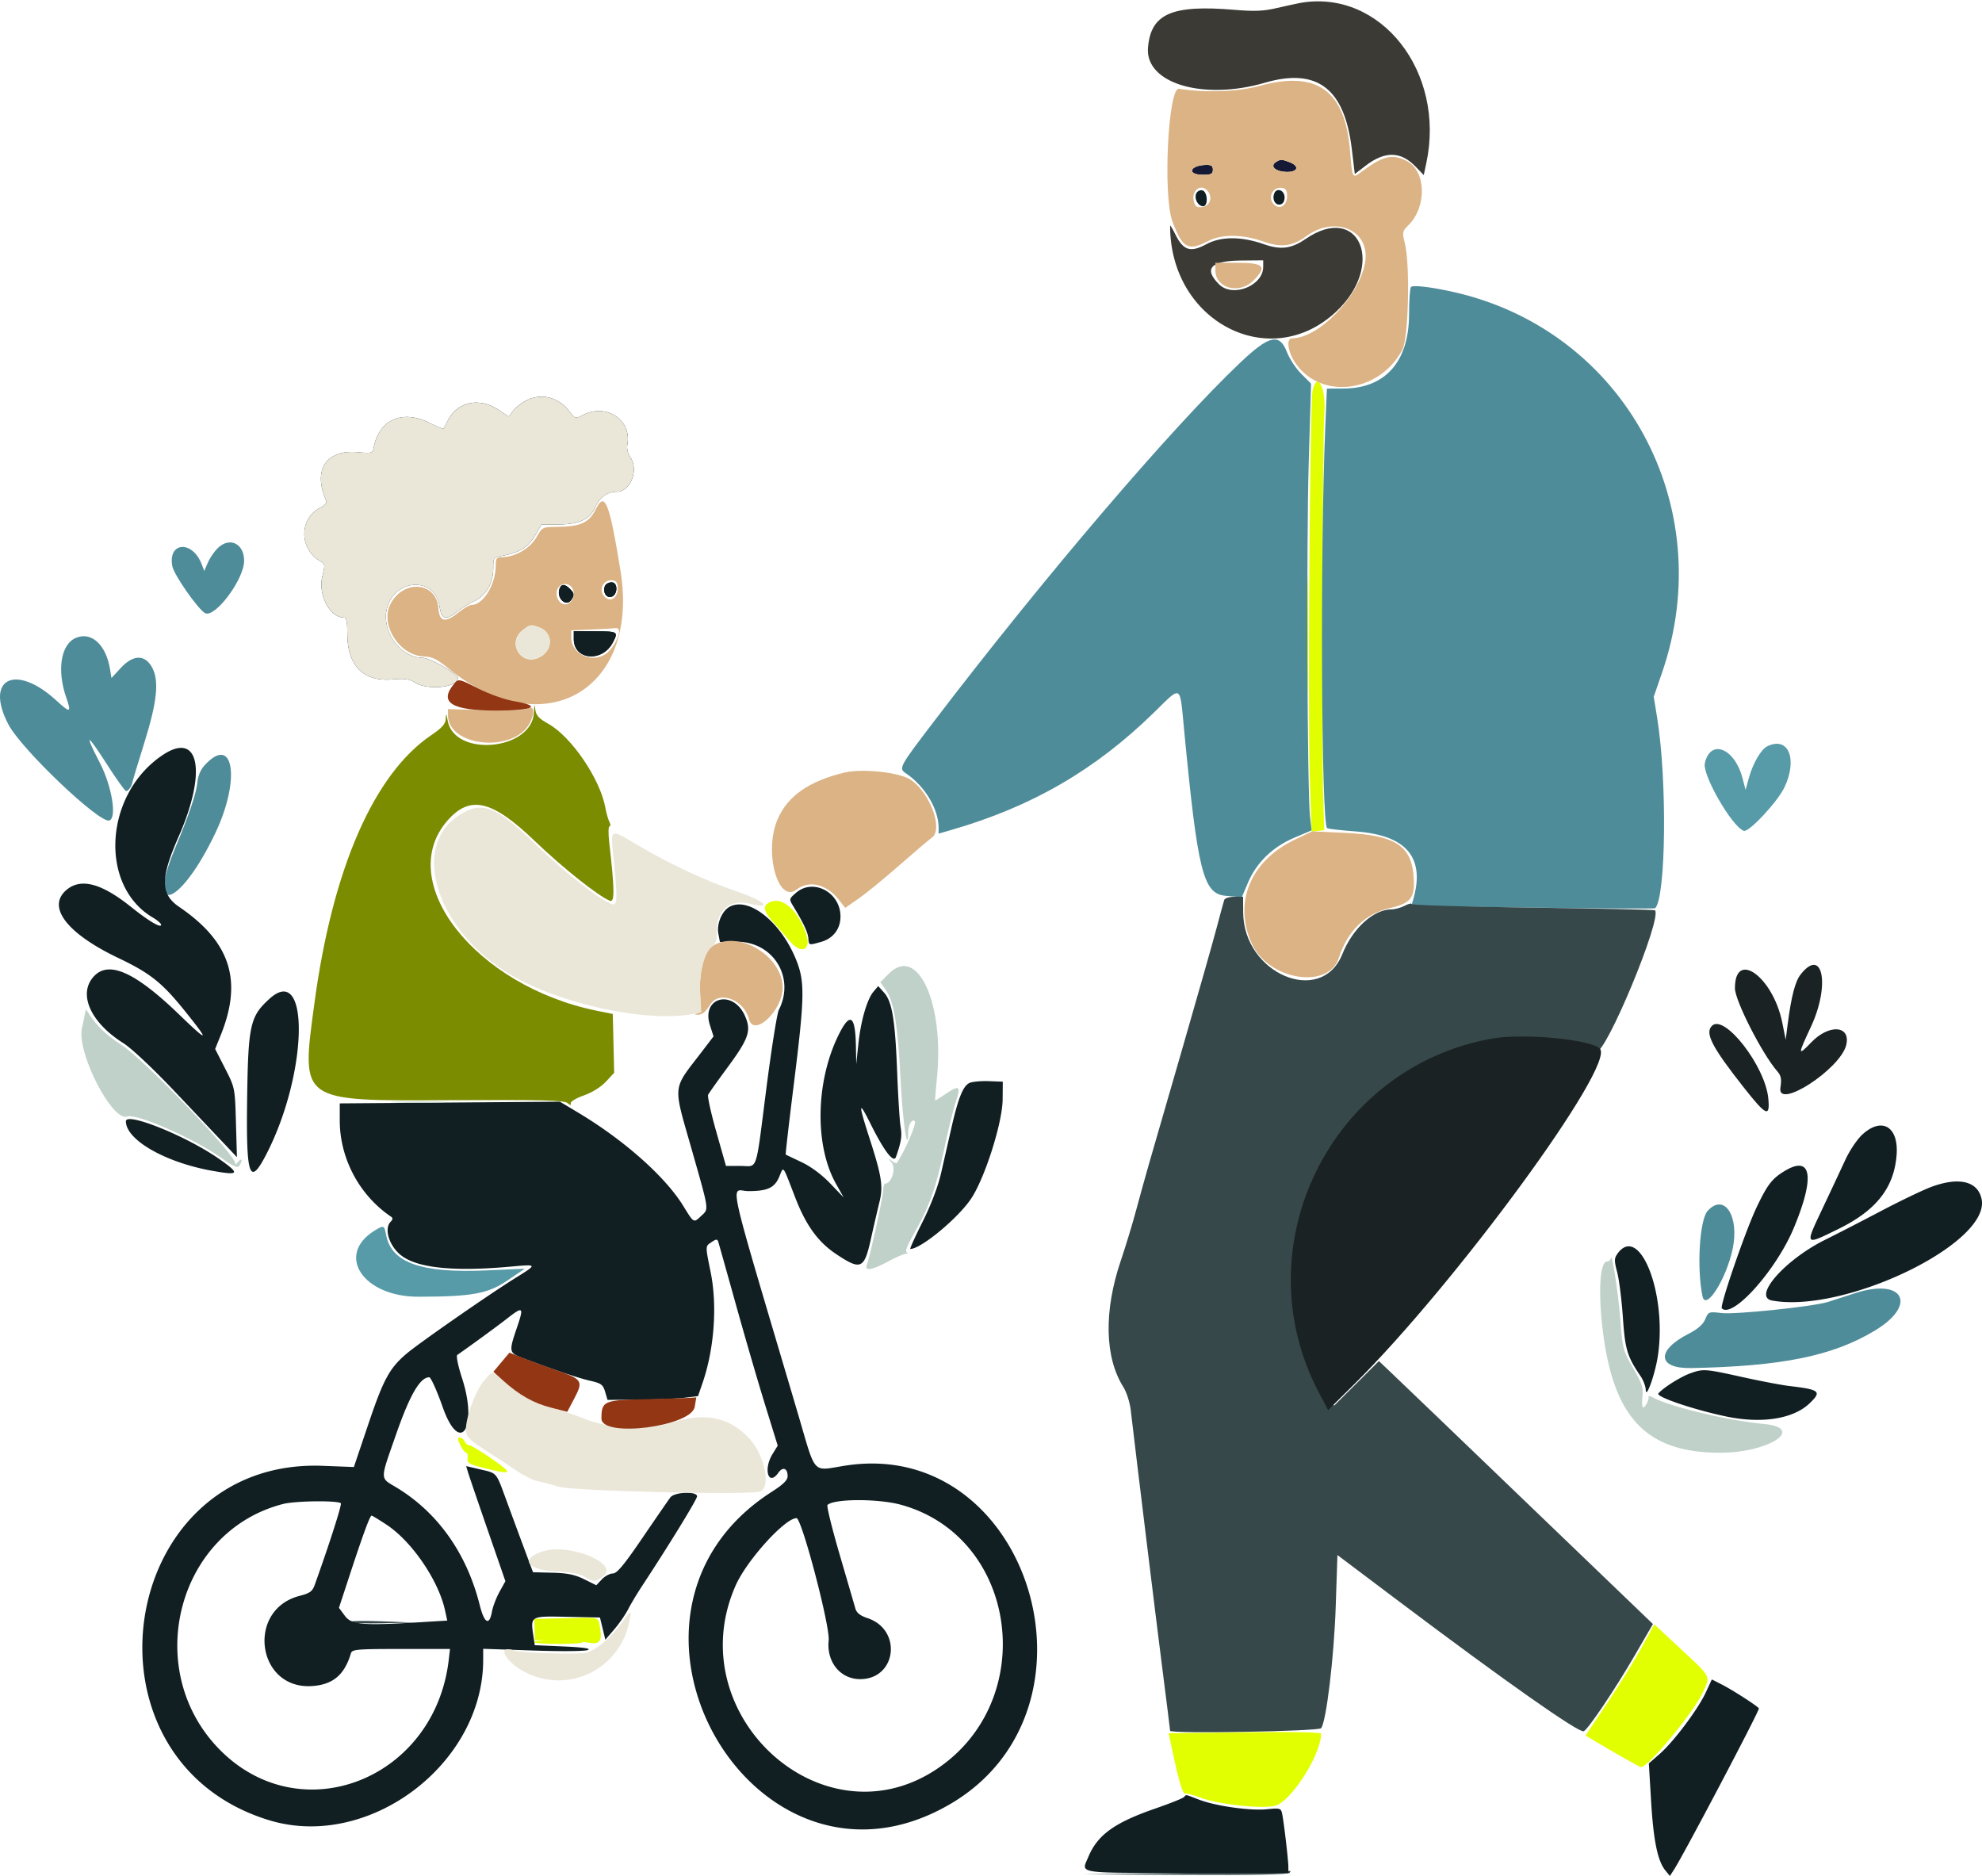 <svg xmlns="http://www.w3.org/2000/svg" width="1142" height="1081" fill="none"><path fill="#E1FF01" fill-rule="evenodd" d="M756.261 225.073c-1.474 6.554-2.807 185.863-1.643 221.002l1.095 33.051 3.645-.442 3.645-.443-.547-17.392c-.961-30.565-.474-208.175.609-222.595 1.11-14.774-4.152-24.97-6.804-13.181ZM263.908 828.907c0 1.929 3.552 8.039 4.672 8.039.721 0 1.105 1.416.856 3.148-.402 2.78.729 3.447 9.695 5.718 16.233 4.112 16.833 3.399 4.414-5.242-6.301-4.385-12.248-7.972-13.216-7.972-.969 0-2.137-.978-2.597-2.174-.745-1.942-3.824-3.163-3.824-1.517Zm61.491 103.374-17.521.406.154 6.116.154 6.117 13.017.271c7.161.148 15.372.698 18.249 1.221 6.153 1.119 7.704-1.109 6.234-8.948-1.141-6.079.489-5.663-20.287-5.183Z" clip-rule="evenodd"/><path fill="#E1FF01" fill-rule="evenodd" d="M753.142 365.918c0 29.893.193 42.122.43 27.175.234-14.945.234-39.402 0-54.349-.237-14.946-.43-2.718-.43 27.174ZM445.102 519.24c-5.989 1.786-5.879 4.954.417 12.003 3.376 3.777 7.796 8.822 9.824 11.209 6.24 7.348 11.98 5.119 9.345-3.629-3.833-12.732-12.732-21.629-19.586-19.583ZM307.407 946.007c-.003.599 6.627 1.087 14.734 1.087 8.106 0 14.249-.488 13.651-1.087-.598-.598-7.23-1.087-14.734-1.087-7.505 0-13.648.489-13.651 1.087Z" clip-rule="evenodd"/><path fill="#4F8C99" fill-rule="evenodd" d="M812.984 165.338c-.581.581-1.071 7.634-1.089 15.672-.059 27.338-13.668 42.763-37.8 42.843l-9.562.032-.952 22.826c-2.975 71.311-2.263 227.073 1.054 230.388.404.404 7.881 1.264 16.615 1.91 29.459 2.18 40.221 15.276 32.82 39.936l-.908 3.023 69.97.932c38.481.513 70.229.671 70.548.352 6.246-6.243 6.962-73.923 1.16-109.626l-1.984-12.2 4.754-13.782c33.209-96.272-21.792-197.056-119.69-219.32-12.999-2.957-23.685-4.235-24.936-2.986Zm-98.287 43.497c-39.476 37.398-112.931 123.406-176.242 206.359-20.462 26.811-20.803 27.44-16.442 30.362 10.823 7.251 18.804 20.544 18.804 31.323v3.378l7.611-2.2c46.266-13.376 82.78-34.579 116.662-67.747 15.934-15.599 14.637-16.345 17.145 9.873 7.864 82.192 11.002 94.755 23.96 95.895l9.321.821 3.584-8.46c4.874-11.505 14.217-20.553 26.672-25.834l9.958-4.222-.919-8.044c-1.612-14.086-2.128-157.052-.738-204.047l1.34-45.278-5.619-5.618c-3.09-3.088-6.774-8.639-8.185-12.332-4.333-11.344-10.168-10.092-26.912 5.771ZM125.314 315.923c-1.996 1.998-4.526 5.747-5.621 8.334l-1.989 4.703-1.486-3.88c-5.339-13.939-19.58-12.994-16.93 1.123.926 4.937 14.697 24.687 18.822 26.995 5.633 3.151 22.517-19.367 22.552-30.074.033-10.085-8.472-14.075-15.348-7.201Zm-81.403 51.486c-8.85 3.557-11.31 18.611-5.668 34.685 3.023 8.612 2.218 8.842-5.633 1.609C9.014 381.959-9.048 390.85 4.848 417.368c7.525 14.36 52.617 57.254 58.163 55.328 4.464-1.551 1.447-19.819-5.485-33.211-9.212-17.796-7.623-17.418 4.19.997 5.396 8.412 10.326 15.293 10.955 15.293 1.279 0 3.287-2.827 3.637-5.125.126-.826 3.244-11.162 6.927-22.97 7.23-23.173 8.516-35.204 4.577-42.817-4.084-7.896-10.954-7.923-18.203-.074l-5.383 5.828-.816-5.029c-2.28-14.046-10.565-21.769-19.498-18.179Zm73.95 73.511c-2.343 2.569-3.828 6.151-4.174 10.08-.521 5.877-4.945 18.902-12.783 37.628-17.138 40.949 3.352 33.123 23.256-8.881 14.666-30.952 10.415-57.155-6.299-38.827Zm866.047 256.691c-4.645 5.13-6.324 32.94-2.966 49.146 1.842 8.895 13.761-9.855 17.422-27.408 3.946-18.915-4.93-32.26-14.456-21.738Zm84.632 47.508c-5.98 1.973-12.92 4.218-15.43 4.989-8.58 2.641-53.249 7.299-61.072 6.368-7.481-.888-7.673-.817-9.506 3.538-1.292 3.073-4.284 5.68-9.687 8.441-18.719 9.567-17.918 20.074 1.499 19.703 52.566-1.007 81.856-6.998 106.116-21.706 24.76-15.016 16.07-30.566-11.92-21.333Z" clip-rule="evenodd"/><path fill="#37484A" fill-rule="evenodd" d="M705.389 518.458c-.337.997-2.334 8.334-4.437 16.305-2.106 7.971-11 39.276-19.768 69.567-8.769 30.291-17.45 60.292-19.293 66.669-1.841 6.377-5.096 18.116-7.231 26.087-2.134 7.971-6.12 21.085-8.854 29.14-9.869 29.071-9.338 55.761 1.45 72.847 1.828 2.897 3.739 8.845 4.252 13.234 3.419 29.302 14.794 122.324 18.379 150.305 2.37 18.501 4.31 34.033 4.31 34.517 0 1.796 85.487.325 86.998-1.497 2.977-3.587 7.464-40.907 8.433-70.154l.98-29.588 35.52 26.731c61.111 45.989 103.44 75.755 106.353 74.784 2.388-.796 18.109-24.162 29.661-44.086l10.256-17.688-52.476-50.408c-28.861-27.725-60.633-58.245-70.605-67.822-9.97-9.577-21.882-20.983-26.469-25.344l-8.337-7.932-12.918 12.854-12.918 12.852-6.471-12.893c-52.89-105.362 51.336-231.773 157.516-191.041 5.318 2.04 38.202-77.123 33.845-81.478-.323-.323-31.998-1.006-70.388-1.517-38.391-.512-69.8-1.438-69.8-2.057 0-.62-1.794-.193-3.987.951-2.194 1.143-5.575 2.083-7.516 2.088-10.491.026-22.44 10.875-28.462 25.839-12.132 30.147-56.859 11.335-57.107-24.018l-.064-9.059h-5.119c-2.817 0-5.396.816-5.733 1.812Zm-503.998 416c.627.623 9.24.946 19.142.719l18.003-.416-19.143-.718c-10.526-.395-18.628-.208-18.002.415Zm482.23 144.522-59.441.77 58.993.34c38.134.22 59.309-.17 59.889-1.11.493-.8.694-1.3.448-1.11-.246.18-27.197.68-59.889 1.11Z" clip-rule="evenodd"/><path fill="#111F22" fill-rule="evenodd" d="M689.185 111.651c-1.143 2.974 1.206 7.157 4.017 7.157 3.132 0 2.642-8.536-.525-9.145-1.397-.27-2.969.625-3.492 1.988Zm45.019-.197c-1.32 3.437.546 6.906 3.417 6.354 1.605-.309 2.541-1.81 2.541-4.072 0-4.132-4.575-5.883-5.958-2.282ZM303.355 230.649c-2.626 1.293-6.01 3.923-7.522 5.844l-2.749 3.494-5.938-3.928c-11.013-7.285-23.478-4.675-29.038 6.082-1.196 2.314-2.337 4.478-2.534 4.808-.197.331-3.795-1.137-7.994-3.261-15.507-7.843-28.955-2.094-32.171 13.756-.761 3.748-1.002 3.828-9.216 3.084-18.115-1.642-25.934 9.947-18.481 27.389.769 1.802-.118 3.039-3.401 4.735-12.168 6.29-11.888 23.88.487 30.804 2.455 1.372 2.546 2.155.979 8.375-2.671 10.599 4.172 23.94 12.277 23.94 1.567 0 2.063 2.208 2.063 9.193 0 18.483 9.187 27.888 25.851 26.463 7.201-.616 9.999-.248 12.984 1.708 7.287 4.772 25.128 2.923 24.879-2.58-.111-2.441-16.284-11.595-20.496-11.601-13.103-.014-24.359-16.567-20.08-29.528 5.541-16.786 27.802-16.647 30.06.189.967 7.207 3.581 7.969 9.936 2.895 2.245-1.794 6.737-4.565 9.981-6.159 7.007-3.444 10.967-10.351 10.97-19.138.002-5.904.172-6.124 5.439-7.056 9.401-1.664 14.771-5.022 18.672-11.677l3.713-6.333h9.429c12.225 0 18.452-2.922 21.646-10.16 2.447-5.542 6.886-8.682 12.278-8.682 7.962 0 12.836-12.719 7.688-20.065-1.329-1.897-2.021-4.905-1.616-7.024 2.734-14.3-12.095-24.137-25.697-17.047-4.159 2.169-4.356 2.109-7.853-2.358-6.317-8.068-15.83-10.456-24.546-6.162Zm45.165 107.006c-1.283 3.34.625 6.791 3.458 6.254 3.968-.753 4.348-8.428.417-8.428-1.673 0-3.417.978-3.875 2.174Zm-26.064 1.365c-2.133 5.554 3.853 11.128 6.859 6.386 1.736-2.741 1.599-3.606-.995-6.199-2.839-2.836-4.823-2.9-5.864-.187Zm8.142 29.156c0 12.222 16.508 13.615 22.567 1.903 3.187-6.161 2.911-6.334-10.249-6.389l-12.318-.05v4.536ZM94.13 434.733c-33.986 22.279-37.44 75.374-6.106 93.856 2.644 1.56 4.809 3.441 4.809 4.178 0 2.121-7.146-2.123-17.398-10.327-16.69-13.359-28.411-16.614-36.611-10.166-12.363 9.721-.838 25.25 29.452 39.687 18.267 8.707 25.13 14.177 38.251 30.485 14.537 18.068 13.81 18.558-3.183 2.148-25.043-24.184-40.183-31.172-48.822-22.536-9.947 9.944-2.785 26.749 16.594 38.946 4.66 2.934 17.132 14.674 29.844 28.095l28.702 30.304 6.86 7.246-.574-19.994c-.574-19.937-.593-20.03-6.278-31.161l-5.7-11.165 3.218-7.971c12.744-31.559 5.528-53.795-23.985-73.911-10.784-7.351-10.853-16.434-.307-40.39 16.378-37.206 11.985-60.927-8.766-47.324Zm364.492 79.654c-3.991 3.473-4.021 3.615-1.602 7.609 5.966 9.844 8.456 15.125 8.738 18.533.347 4.187.115 4.117 7.216 2.146 7.054-1.958 11.301-7.476 11.301-14.682 0-13.917-15.714-22.252-25.653-13.606Zm-38.5 8.171c-4.238 2.469-7.245 9.837-6.228 15.26l.916 4.879 9.319-.139c21.238-.319 34.215 20.409 24.61 39.306-1.013 1.993-4.226 22.211-7.141 44.929-6.414 49.997-4.731 44.929-14.913 44.929h-8.387l-5.564-19.622c-3.061-10.792-5.186-20.412-4.722-21.378.464-.965 5.415-7.951 11.002-15.523 12.447-16.869 14.001-21.389 10.259-29.845-6.953-15.715-25.413-10.871-20.212 5.303l2.066 6.425-6.644 8.696c-17.358 22.714-16.88 17.962-5.745 57.129 9.989 35.138 9.744 33.416 5.343 37.549-4.487 4.213-4.165 4.393-10.497-5.865-10.356-16.772-34.027-37.768-60.365-53.542l-10.595-6.347-63.428.49-63.429.49v9.896c0 21.871 11.365 43.139 29.623 55.432 1.036.698.949 1.601-.276 2.826-4.162 4.161-.613 14.715 6.698 19.919 9.625 6.851 30.157 8.85 61.816 6.015 16.383-1.468 16.329-1.587 2.972 6.741-15.271 9.523-55.069 37.195-62.3 43.32-9.862 8.354-13.341 14.755-22.05 40.575l-8.354 24.767-17.9-.69C67.358 839.915 41.08 1014.01 155.173 1048.68c57.157 17.37 123.232-32.19 123.232-92.446v-6.338l28.828.992c16.3.561 30.003.427 31.533-.306 1.835-.88-2.656-1.532-13.968-2.03l-16.672-.735-.76-5.073c-1.77-11.834-1.956-11.726 19.355-11.273l18.965.403 1.558 6.403 1.557 6.405 5.16-6.026c2.837-3.315 6.407-8.479 7.933-11.476 1.525-2.999 5.234-9.186 8.242-13.751 15.221-23.107 31.501-49.651 31.501-51.364 0-3.072-12.974-2.562-15.379.604-1.06 1.395-8.257 11.831-15.994 23.189-10.781 15.827-14.797 20.653-17.19 20.653-1.718 0-4.556 1.525-6.307 3.387l-3.182 3.386-7.014-3.47c-5.322-2.633-9.718-3.536-18.237-3.748l-11.224-.279-5.389-14.494a7641.672 7641.672 0 0 1-10.169-27.537c-5.776-15.761-5.074-14.951-14.947-17.245l-8.015-1.862 1.134 3.756c.623 2.067 5.711 16.982 11.307 33.146l10.173 29.389-3.39 6.119c-1.865 3.366-3.839 8.566-4.387 11.554-1.507 8.231-4.372 6.619-7.028-3.952-7.474-29.743-24.146-53.284-47.929-67.674-9.723-5.883-9.718-3.534-.072-31.136 7.803-22.333 13.677-32.386 18.924-32.386.931 0 4.429 7.755 7.772 17.233 9.93 28.152 20.516 12.099 11.095-16.822-2.245-6.89-3.449-12.774-2.716-13.277 6.535-4.489 22.825-16.383 28.473-20.79 9.541-7.446 10.018-7.05 5.944 4.923-4.795 14.099-4.697 14.622 3.349 17.686 16.685 6.354 32.078 11.536 38.782 13.057 6.362 1.443 7.419 2.22 8.637 6.339l1.387 4.694 18.185-.143c10.002-.078 21.732-.568 26.068-1.087l7.884-.944 2.614-7.577c6.734-19.52 8.576-44.434 4.703-63.674-3.147-15.642-3.163-15.013.457-17.464 2.679-1.815 3.356-1.854 3.887-.22.354 1.087 4.913 17.303 10.132 36.035 5.22 18.733 12.785 44.713 16.814 57.735l7.324 23.675-2.94 4.758c-5.544 8.965-2.388 19.017 3.384 10.78 2.505-3.575 5.278-2.491 5.259 2.054-.008 2.304-2.496 4.765-9.061 8.965-110.62 70.789-10.321 246.179 102.86 179.869 93.65-54.865 45.42-211.062-60.198-194.955-20.107 3.067-16.832 6.718-28.074-31.285-41.95-141.817-38.628-126.815-28.08-126.815 11.016 0 15.038-1.885 17.756-8.325 2.607-6.178 1.683-7.385 9.151 11.948 6.204 16.057 13.134 25.656 23.545 32.606 14.268 9.525 16.195 8.723 20.01-8.329 1.738-7.772 3.994-17.505 5.011-21.63 2.232-9.034 1.297-14.992-5.784-36.89-6.51-20.131-6.334-22.158.699-8.035 7.776 15.614 13.255 22.746 14.582 18.978 3.066-8.715 3.585-12.051 2.689-17.28-.545-3.189-1.431-17.211-1.969-31.161-1.17-30.387-2.904-41.017-7.536-46.195l-3.404-3.806-2.653 3.123c-3.768 4.435-7.372 16.853-8.786 30.281l-1.215 11.525-.193-10.389c-.334-18.022-3.449-19.825-10.219-5.916-13.01 26.731-13.582 63.254-1.332 85.139l4.466 7.979-7.789-8.12c-4.806-5.01-11.122-9.69-16.489-12.218-4.784-2.253-8.868-4.203-9.075-4.335-.209-.13 1.912-18.555 4.711-40.944 6.004-48.022 6.285-57.86 1.985-69.476-8.449-22.825-27.95-38.795-39.302-32.187ZM155.35 575.354c-11.292 10.2-12.375 15.085-12.961 58.487-.603 44.643 1.412 50.067 11.359 30.584 23.699-46.417 24.844-110.06 1.602-89.071Zm403.434 48.477c-3.803 1.577-6.607 8.464-10.646 26.151-1.728 7.573-4.396 19.26-5.925 25.972-1.718 7.538-5.779 18.202-10.623 27.899-4.313 8.632-7.505 15.696-7.095 15.696 6.219 0 28.063-18.173 35.302-29.368 7.939-12.279 17.808-43.57 17.909-56.79l.08-10.221-7.974-.303c-4.385-.167-9.348.267-11.028.964ZM72.541 645.997c.032 10.741 22.766 23.744 49.917 28.55 15.464 2.737 16.056 1.759 4.046-6.708-18.728-13.203-53.98-27.472-53.963-21.842Zm1000.699 7.459c-3.1 2.805-7.42 9.195-10.04 14.856a5443.79 5443.79 0 0 1-13.32 28.411c-9.99 21.167-10.21 20.912 9.45 11.274 21.72-10.651 31.98-23.692 33.46-42.527 1.28-16.267-8.31-22.162-19.55-12.014Zm-45.15 21.283c-7.1 4.327-9.8 7.857-15.99 20.897-6.49 13.686-21.326 56.804-20.003 58.127 6.149 6.148 31.343-22.003 41.483-46.359 12.35-29.657 10.23-42.249-5.49-32.665Zm84.66 9.066c-4.79 1.78-17.83 8.042-28.99 13.915-11.16 5.874-25.5 13.249-31.86 16.392-23.48 11.601-42.31 33.061-30.84 35.151 41.69 7.598 125.51-32.809 120.75-58.207-1.98-10.511-12.93-13.245-29.06-7.251Zm-180.917 38.658c-1.749 2.495-1.753 4-.026 10.507 1.107 4.177 2.577 15.812 3.266 25.854 1.279 18.643 2.479 22.65 10.153 33.916 1.629 2.391 2.996 5.978 3.038 7.971.122 5.713 5.341-8.836 6.951-19.377 5.522-36.166-10.691-76.986-23.382-58.871Zm42.032 68.746c-5.556 1.982-15.665 8.37-18.337 11.589-1.563 1.881 19.978 9.213 38.758 13.192 20.644 4.374 38.934 1.529 48.384-7.526 7.17-6.869 5.97-7.889-11.83-9.991-4.38-.517-16.53-2.834-27-5.149-21.532-4.76-22.39-4.819-29.975-2.115ZM519.07 866.903c67.932 18.596 80.173 113.717 19.676 152.927-65.891 42.7-147.447-32.882-114.858-106.449 6.414-14.479 28.373-38.75 35.062-38.753 2.994-.003 19.376 62.268 18.524 70.412-1.302 12.448 6.705 22.324 18.109 22.337 20.969.024 24.465-28.413 4.318-35.127-4.255-1.418-6.34-3.058-7.042-5.543-.548-1.94-4.622-15.92-9.052-31.066-4.432-15.145-7.587-28.013-7.013-28.595 3.606-3.653 29.138-3.739 42.276-.143Zm-322.685-.839c.696.697-6.546 23.315-15.07 47.071-1.323 3.687-2.81 4.759-8.68 6.264-30.788 7.888-24.782 53.756 6.806 51.981 12.209-.687 19.049-6.358 22.736-18.853.68-2.303 3.342-2.536 28.926-2.536h28.18l-.712 6.159c-7.932 68.65-84.655 99.16-131.528 52.3-45.772-45.756-25.303-126.268 36.104-141.999 7.071-1.812 31.533-2.096 33.238-.387Zm26.464 12.422c14.539 9.648 29.798 32.018 33.556 49.195l1.302 5.951-15.248.934c-33.601 2.055-39.908 1.524-43.754-3.676l-3.407-4.607 6.222-18.944c7.778-23.679 11.642-34.162 12.59-34.162.406 0 4.339 2.388 8.739 5.309Zm760.002 96.565c-4.454 9.629-18.469 28.319-26.546 35.389l-6.269 5.49 1.302 21.74c1.361 22.74 3.754 34.4 8.177 39.86l2.628 3.25 2.363-3.61c5.359-8.18 48.944-90.894 48.944-92.889 0-.878-14.842-10.477-21.251-13.745l-5.876-2.997-3.472 7.512Zm-300.753 60.329c-.757.73-8.227 3.7-16.6 6.6-23.394 8.09-33.127 15.14-38.422 27.81-4.11 9.83-8.071 9.19 56.545 9.19h58.716v-3.3c0-4.03-2.655-26.65-3.641-31.02-.652-2.89-1.359-3.09-8.539-2.34-9.652.99-29.465-1.78-39.24-5.49-8.62-3.28-7.169-3.04-8.819-1.45Z" clip-rule="evenodd"/><path fill="#EAE7D9" d="M295.833 236.493c1.512-1.921 4.896-4.551 7.522-5.844 8.716-4.294 18.229-1.906 24.546 6.162 3.497 4.467 3.694 4.527 7.853 2.358 13.602-7.09 28.431 2.747 25.697 17.047-.405 2.119.287 5.127 1.616 7.024 5.148 7.346.274 20.065-7.688 20.065-5.392 0-9.831 3.14-12.278 8.682-3.194 7.238-9.421 10.16-21.646 10.16h-9.429l-3.713 6.333c-3.901 6.655-9.271 10.013-18.672 11.677-5.267.932-5.437 1.152-5.439 7.056-.003 8.787-3.963 15.694-10.97 19.138-3.244 1.594-7.736 4.365-9.981 6.159-6.355 5.074-8.969 4.312-9.936-2.895-2.258-16.836-24.519-16.975-30.06-.189-4.279 12.961 6.977 29.514 20.08 29.528 4.212.006 20.385 9.16 20.496 11.601.249 5.503-17.592 7.352-24.879 2.58-2.985-1.956-5.783-2.324-12.984-1.708-16.664 1.425-25.851-7.98-25.851-26.463 0-6.985-.496-9.193-2.063-9.193-8.105 0-14.948-13.341-12.277-23.94 1.567-6.22 1.476-7.003-.979-8.375-12.375-6.924-12.655-24.514-.487-30.804 3.283-1.696 4.17-2.933 3.401-4.735-7.453-17.442.366-29.031 18.481-27.389 8.214.744 8.455.664 9.216-3.084 3.216-15.85 16.664-21.599 32.171-13.756 4.199 2.124 7.797 3.592 7.994 3.261.197-.33 1.338-2.494 2.534-4.808 5.56-10.757 18.025-13.367 29.038-6.082l5.938 3.928 2.749-3.494Z"/><path fill="#111F22" d="M351.978 343.909c-2.833.537-4.741-2.914-3.458-6.254.458-1.196 2.202-2.174 3.875-2.174 3.931 0 3.551 7.675-.417 8.428Zm-22.663 1.497c-3.006 4.742-8.992-.832-6.859-6.386 1.041-2.713 3.025-2.649 5.864.187 2.594 2.593 2.731 3.458.995 6.199Zm23.85 24.673c-6.059 11.712-22.567 10.319-22.567-1.903v-4.536l12.318.05c13.16.055 13.436.228 10.249 6.389Z"/><path fill="#151936" d="M740.73 99.011c7.001.412 8.46-3.234 2.239-5.6-4.509-1.713-5.149-1.72-7.729-.088-3.631 2.299-.712 5.322 5.49 5.689Zm-47.685 1.683c4.832 0 5.799-.482 5.799-2.898 0-2.224-.928-2.873-3.987-2.785-9.461.271-11.186 5.683-1.812 5.683Z"/><path fill="#3B3A35" d="M749.586 1.614c-1.993.336-8.117 1.662-13.609 2.948-7.981 1.867-12.928 2.088-24.646 1.101-36.219-3.05-48.252 2.215-49.879 21.83-1.702 20.518 31.755 30.547 67.312 20.177 30.139-8.79 45.951 3.258 50.131 38.195l1.718 14.366 6.344-4.842c10.985-8.381 20.057-8.261 28.45.377l4.943 5.09 1.485-6.966c11.166-52.407-26.138-100.052-72.249-92.276Z"/><path fill="#3B3A35" fill-rule="evenodd" d="M674.199 130.103c-.055 55.255 57.574 85.075 95.635 49.484 28.759-26.892 13.453-63.253-17.629-41.878-8.155 5.607-14.342 6.376-23.976 2.978-12.911-4.553-24.708-4.561-33.107-.018-9.26 5.005-13.283 3.714-17.983-5.777-1.617-3.266-2.94-5.421-2.94-4.789Zm28.204 33.701c7.832 7.831 25.436.864 25.436-10.066v-3.768l-12.685.115c-17.615.159-21.806 4.668-12.751 13.719Z" clip-rule="evenodd"/><path fill="#BFD1C8" fill-rule="evenodd" d="m512.283 560.823-5.048 5.046 3.054 4.286c4.759 6.683 7.032 20.202 8.549 50.842 1.239 25.03 4.201 45.406 4.49 30.884.081-4.143 2.218-7.502 3.778-5.943 1.225 1.225-5.967 17.847-10.462 24.181-.221.311-1.561-.329-2.976-1.425-2.297-1.78-2.286-1.658.103 1.146 2.686 3.154-.054 12.028-3.713 12.028-.625 0-1.137 1.584-1.137 3.522 0 3.649-7.675 38.748-9.451 43.219-1.539 3.877 3.122 3.175 12.22-1.838 4.314-2.377 8.88-4.374 10.149-4.436 1.305-.066 1.57-.415.613-.806-1.102-.45.305-4.154 4.032-10.615 8.789-15.241 12.854-26.52 17.405-48.297 2.296-10.987 5.378-23.543 6.85-27.899 3.088-9.144 2.049-9.869-6.16-4.3-2.937 1.992-5.506 3.623-5.708 3.623-.203 0 .222-5.706.942-12.682 4.45-43.05-11.012-77.048-27.53-60.536ZM48.694 585.28c-.442 2.107-1.124 5.383-1.514 7.279-2.91 14.169 17.611 53.95 26.144 50.678 5.168-1.983 38.343 12.593 54.102 23.77 7.284 5.167 9.487 6.12 10.489 4.542 2.168-3.423 1.431-4.875-.971-1.914-1.256 1.546-1.86 1.982-1.344.966 1.817-3.569-52.576-60.362-65.964-68.873-7.94-5.048-13.41-10.209-17.82-16.81l-2.317-3.47-.805 3.832Zm179.257 49.839c6.938.265 18.681.267 26.097.003 7.417-.264 1.741-.481-12.612-.483-14.353-.001-20.42.215-13.485.48Zm700.131 89.866c-.094.998-1.081 1.812-2.192 1.812-4.475 0-5.221 21.456-1.585 45.653 6.917 46.028 26.044 64.495 66.796 64.495 28.239 0 49.769-14.325 24.969-16.606-20.47-1.88-54.505-10.048-63.882-15.328-1.398-.787-2.436-.935-2.307-.329.37 1.73-1.863 6.175-3.101 6.175-.615 0-.813-2.772-.444-6.159.576-5.26-.206-7.672-5.351-16.515-5.816-9.996-6.074-10.98-7.402-28.262-1.207-15.684-5.024-39.931-5.501-34.936Z" clip-rule="evenodd"/><path fill="#7C8C01" fill-rule="evenodd" d="M307.634 410.371c-.841 21.909-45.861 26.225-49.696 4.765-.776-4.339-.922-4.485-1.087-1.084-.15 3.07-2.02 5.174-8.528 9.598-33.052 22.465-56.807 77.109-67.202 154.591-7.64 56.946-8.932 56.025 77.972 55.597 53.231-.264 65.942.043 67.861 1.633 1.674 1.39 2.229 1.448 1.913.2-.251-.997 3.007-2.978 7.53-4.577 4.821-1.702 9.856-4.842 12.732-7.936l4.757-5.119-.407-16.937-.409-16.938-9.003-1.819c-70.055-14.157-117.298-74.31-86.151-109.696 12.979-14.746 25.644-11.735 50.312 11.966 15.997 15.37 36.759 31.86 43.247 34.349 2.759 1.058 2.653-6.622-.471-33.842-.573-4.981-.481-9.058.202-9.058.682 0 .652-1.142-.069-2.536-.72-1.394-1.774-5.102-2.341-8.238-2.979-16.469-19.487-40.784-32.748-48.236-5.621-3.158-7.176-4.863-7.623-8.35-.443-3.478-.607-3.135-.791 1.667Z" clip-rule="evenodd"/><path fill="#1A2223" fill-rule="evenodd" d="M1037.48 561.418c-3.12 3.959-5.37 12.636-7.43 28.534l-1.16 9.04-1.96-9.793c-5.27-26.345-27.315-42.388-27.285-19.856.009 7.132 15.715 37.908 24.435 47.882 2.17 2.486 2.55 4.514 1.77 9.417-2.08 13.003 34.42-10.613 37.89-24.515 2.82-11.325-9.74-12.368-20.06-1.663-7.9 8.194-7.93 7.474-.31-8.793 11.29-24.106 6.92-46.55-5.89-30.253Zm-51.088 29.584c-4.172 4.175-.036 12.166 18.418 35.593 12.93 16.404 15.12 17.365 14.05 6.136-1.79-18.613-25.331-48.87-32.468-41.729Zm-126.712 7.35c-93.166 16.536-143.873 119.92-99.892 203.669l5.448 10.373 14.929-14.797c58.83-58.312 150.963-184.143 141.65-193.462-5.368-5.371-44.129-8.981-62.135-5.783Z" clip-rule="evenodd"/><path fill="#579AA8" fill-rule="evenodd" d="M1018.35 429.92c-3.73 1.806-8.35 9.785-10.78 18.606l-1.79 6.522-1.83-6.925c-4.525-17.187-18.524-22.628-21.647-8.413-1.492 6.794 15.539 36.372 22.437 38.957 2.84 1.069 19.48-16.732 23.43-25.068 7.74-16.339 2.27-29.535-9.82-23.679ZM215.773 709.01c-22.57 13.995-6.572 38.1 25.254 38.049 31.057-.048 40.095-1.703 51.411-9.406l9.889-6.734-21.747.974c-37.952 1.702-55.087-4.333-58.115-20.463-1.055-5.623-1.352-5.732-6.692-2.42Z" clip-rule="evenodd"/><path fill="#DBB385" fill-rule="evenodd" d="M725.665 49.504c-12.374 3.389-31.075 4.05-46.334 1.638-6.266-.991-9.364 61.499-3.79 76.443 5.76 15.438 9.096 17.289 20.457 11.349 8-4.181 19.831-4.069 32.231.305 9.978 3.519 16.474 2.675 24.449-3.177 16.545-12.143 36.676-3.512 33.965 14.561-2.914 19.424-26.585 44.277-42.173 44.277-3.438 0-2.545 7.491 1.65 13.841 14.429 21.841 48.641 17.832 61.901-7.254 3.586-6.783 4.536-49.219 1.38-61.586-1.548-6.07-1.425-6.664 2.094-10.145 10.78-10.667 10.243-31.213-.97-37.008-8.277-4.279-13.76-2.964-26.022 6.237-5.309 3.985-5.334 3.941-6.603-11.839-2.821-35.085-18.999-46.743-52.235-37.642Zm17.303 43.907c6.221 2.366 4.762 6.012-2.239 5.6-6.202-.366-9.12-3.39-5.49-5.688 2.581-1.632 3.22-1.625 7.729.088Zm-44.124 4.385c0 2.416-.967 2.898-5.8 2.898-9.374 0-7.649-5.412 1.813-5.683 3.059-.088 3.987.561 3.987 2.785Zm-2.967 12.239c3.016 3.631 1.28 8.719-3.144 9.229-3.199.368-4.113-.246-4.875-3.28-1.584-6.313 4.172-10.584 8.019-5.949Zm45.735 2.82c0 5.216-3.821 8.075-7.127 5.332-4.528-3.756-1.557-10.767 4.21-9.939 2.155.309 2.917 1.515 2.917 4.607Zm-41.319 42.913c0 10.322 13.731 14.034 21.859 5.909 8.078-8.076 6.203-10.257-8.811-10.257h-13.048v4.348ZM343.437 293.091c-4.007 8.077-8.732 10.291-22.263 10.436-8.623.093-8.727.145-12.074 6.002-3.621 6.336-12.191 11.371-19.459 11.429-3.523.028-3.988.58-3.995 4.742-.019 11.079-7.204 22.827-13.96 22.827-1.182 0-4.658 2.016-7.726 4.481-7.501 6.025-10.795 5.26-11.369-2.64-1.105-15.205-20.18-16.791-27.646-2.299-6.108 11.854 5.249 29.63 19.231 30.102 4.841.164 7.625 1.525 14.398 7.04 54.437 44.326 110.084 12.697 98.962-56.25-6.341-39.312-9.016-46.115-14.099-35.87Zm12.532 45.858c0 5.216-3.821 8.074-7.127 5.332-4.528-3.757-1.557-10.767 4.21-9.94 2.155.309 2.917 1.515 2.917 4.608Zm-25.371 2.93c0 4.596-3.813 7.693-7.008 5.692-3.422-2.144-3.937-7.921-.904-10.138 3.423-2.502 7.912.021 7.912 4.446Zm-19.755 19.622c8.407 3.196 7.877 13.975-.865 17.595-10.271 4.254-17.759-9.009-8.983-15.909 4.443-3.494 4.888-3.571 9.848-1.686Zm45.851 2.316c0 3.547-4.027 10.408-7.563 12.883-7.989 5.595-19.983.068-19.983-9.207v-4.355l11.961-.489c6.579-.268 12.777-.621 13.773-.782.997-.163 1.812.714 1.812 1.95Zm-52.737 44.391c-1.724.976-10.616 1.315-24.284.927l-21.564-.613v3.432c0 18.422 38.143 22.039 47.228 4.478 3.055-5.906 2.315-10.312-1.38-8.224Zm182.493 36.897c-20.561 5.038-32.629 13.498-38.428 26.934-8.048 18.649.216 48.907 11.033 40.401 7.06-5.552 17.235-3.066 24.279 5.931l3.662 4.678 7.702-5.35c4.235-2.944 14.812-11.591 23.505-19.217 8.694-7.625 17.102-14.771 18.684-15.879 6.742-4.722-.902-25.784-12.103-33.348-6.388-4.314-28.081-6.661-38.334-4.15ZM745.962 483.8c-25.492 12.192-35.393 36.155-24.713 59.815 9.471 20.985 44.144 26.74 50.126 8.321 5.06-15.579 15.055-25.418 29.145-28.691 12.422-2.886 14.783-5.854 14.034-17.635-1.173-18.396-10.394-24.399-39.597-25.775l-18.847-.887-10.148 4.852Zm-335.703 61.473c-4.525 3.166-7.608 15.456-6.847 27.297.57 8.877.301 10.722-1.634 11.239-1.885.504-1.911.648-.141.767 2.875.192 4.619-1.163 7.678-5.97 5.173-8.125 19.409-2.677 22.216 8.503 2.698 10.751 19.399-4.8 19.399-18.066 0-18.545-26.229-33.876-40.671-23.77Z" clip-rule="evenodd"/><path fill="#EAE7D9" fill-rule="evenodd" d="M300.995 363.185c-8.776 6.9-1.288 20.163 8.983 15.909 8.742-3.621 9.273-14.399.865-17.595-4.959-1.885-5.405-1.809-9.848 1.686Zm-36.713 106.627c-28.156 18.252-12.428 66.622 29.822 91.714 28.426 16.882 78.328 27.678 104.902 22.694l5.092-.955-.683-10.659c-.773-12.019 2.324-24.171 6.989-27.439 2.058-1.441 2.703-3.59 2.601-8.672-.242-12.035 7.741-18.709 18.971-15.86 13.709 3.479 8.652-1.601-6.824-6.855-18.539-6.294-38.578-15.626-57.642-26.843-16.711-9.83-15.774-10.429-13.836 8.824 2.052 20.364 2.002 25.232-.255 25.232-4.465 0-27.192-17.449-44.273-33.993-23.757-23.01-31.378-25.928-44.864-17.188Zm14.177 326.189c-4.961 5.983-10.685 22.518-9.947 28.736.372 3.126 2.672 5.361 10.935 10.619 5.755 3.664 13.91 9.019 18.122 11.9 4.212 2.883 9.615 5.593 12.007 6.022 2.392.431 7.938 1.893 12.323 3.251 7.899 2.448 106.642 4.871 115.621 2.838 6.95-1.573 3.407-20.634-5.665-30.474-11.522-12.496-25.335-15.403-44.575-9.383-14.618 4.575-36.573 3.595-50.883-2.268-5.183-2.124-13.231-4.761-17.886-5.861-9.802-2.316-18.289-6.968-27.499-15.071-7.906-6.958-7.057-6.937-12.553-.309Zm34.742 97.63c-13.914 4.148-9.855 10.883 7.047 11.691 8.826.421 14.064 1.391 16.639 3.076 4.783 3.134 6.668 3.044 10.943-.516 8.693-7.236-19.391-18.793-34.629-14.251Zm45.691 40.383c-6.235 8.996-15.842 17.135-21.467 18.19-5.827 1.093-36.607.117-40.897-1.296-11.868-3.91-4.388 8.115 8.507 13.676 24.277 10.47 51.535-3.449 57.341-29.28 1.825-8.122 1.37-8.291-3.484-1.29Z" clip-rule="evenodd"/><path fill="#933613" fill-rule="evenodd" d="M261.906 393.645c-9.396 10.97-1.976 15.772 24.314 15.731 21.338-.032 26.245-2.623 10.177-5.375-5.555-.951-14.281-4.034-20.85-7.366-10.971-5.565-11.362-5.651-13.641-2.99Zm26.998 391.131-4.631 5.515 5.712 5.158c9.132 8.248 17.461 12.951 27.5 15.527l9.358 2.403 4.046-7.68c5.311-10.082 4.679-11.092-10.161-16.225-6.932-2.397-15.886-5.676-19.897-7.285l-7.297-2.926-4.63 5.513Zm81.415 21.366c-22.38.486-23.773 1.137-23.773 11.108 0 11.225 51.896 4.651 53.761-6.809l.874-5.381-5.208.318c-2.865.176-14.409.519-25.654.764Z" clip-rule="evenodd"/><path fill="#E1FF01" d="M926.159 981.007c6.943-10.396 15.865-24.818 19.825-32.047l7.202-13.146 15.633 14.534c17.443 16.215 16.885 15.067 12.158 25.005-5.602 11.78-31.351 42.817-35.457 42.737-.516-.01-7.924-4.1-16.462-9.1l-15.524-9.08 12.625-18.903Zm-243.273 52.323c-1.243.77-3.672-7.16-7.004-22.86l-2.531-11.928 43.917-.555c27.315-.345 43.916-.032 43.916.829 0 12.334-17.861 39.964-26.903 41.614-9.189 1.68-32.617-.97-42.831-4.85-4.155-1.58-8.009-2.59-8.564-2.25Z"/></svg>